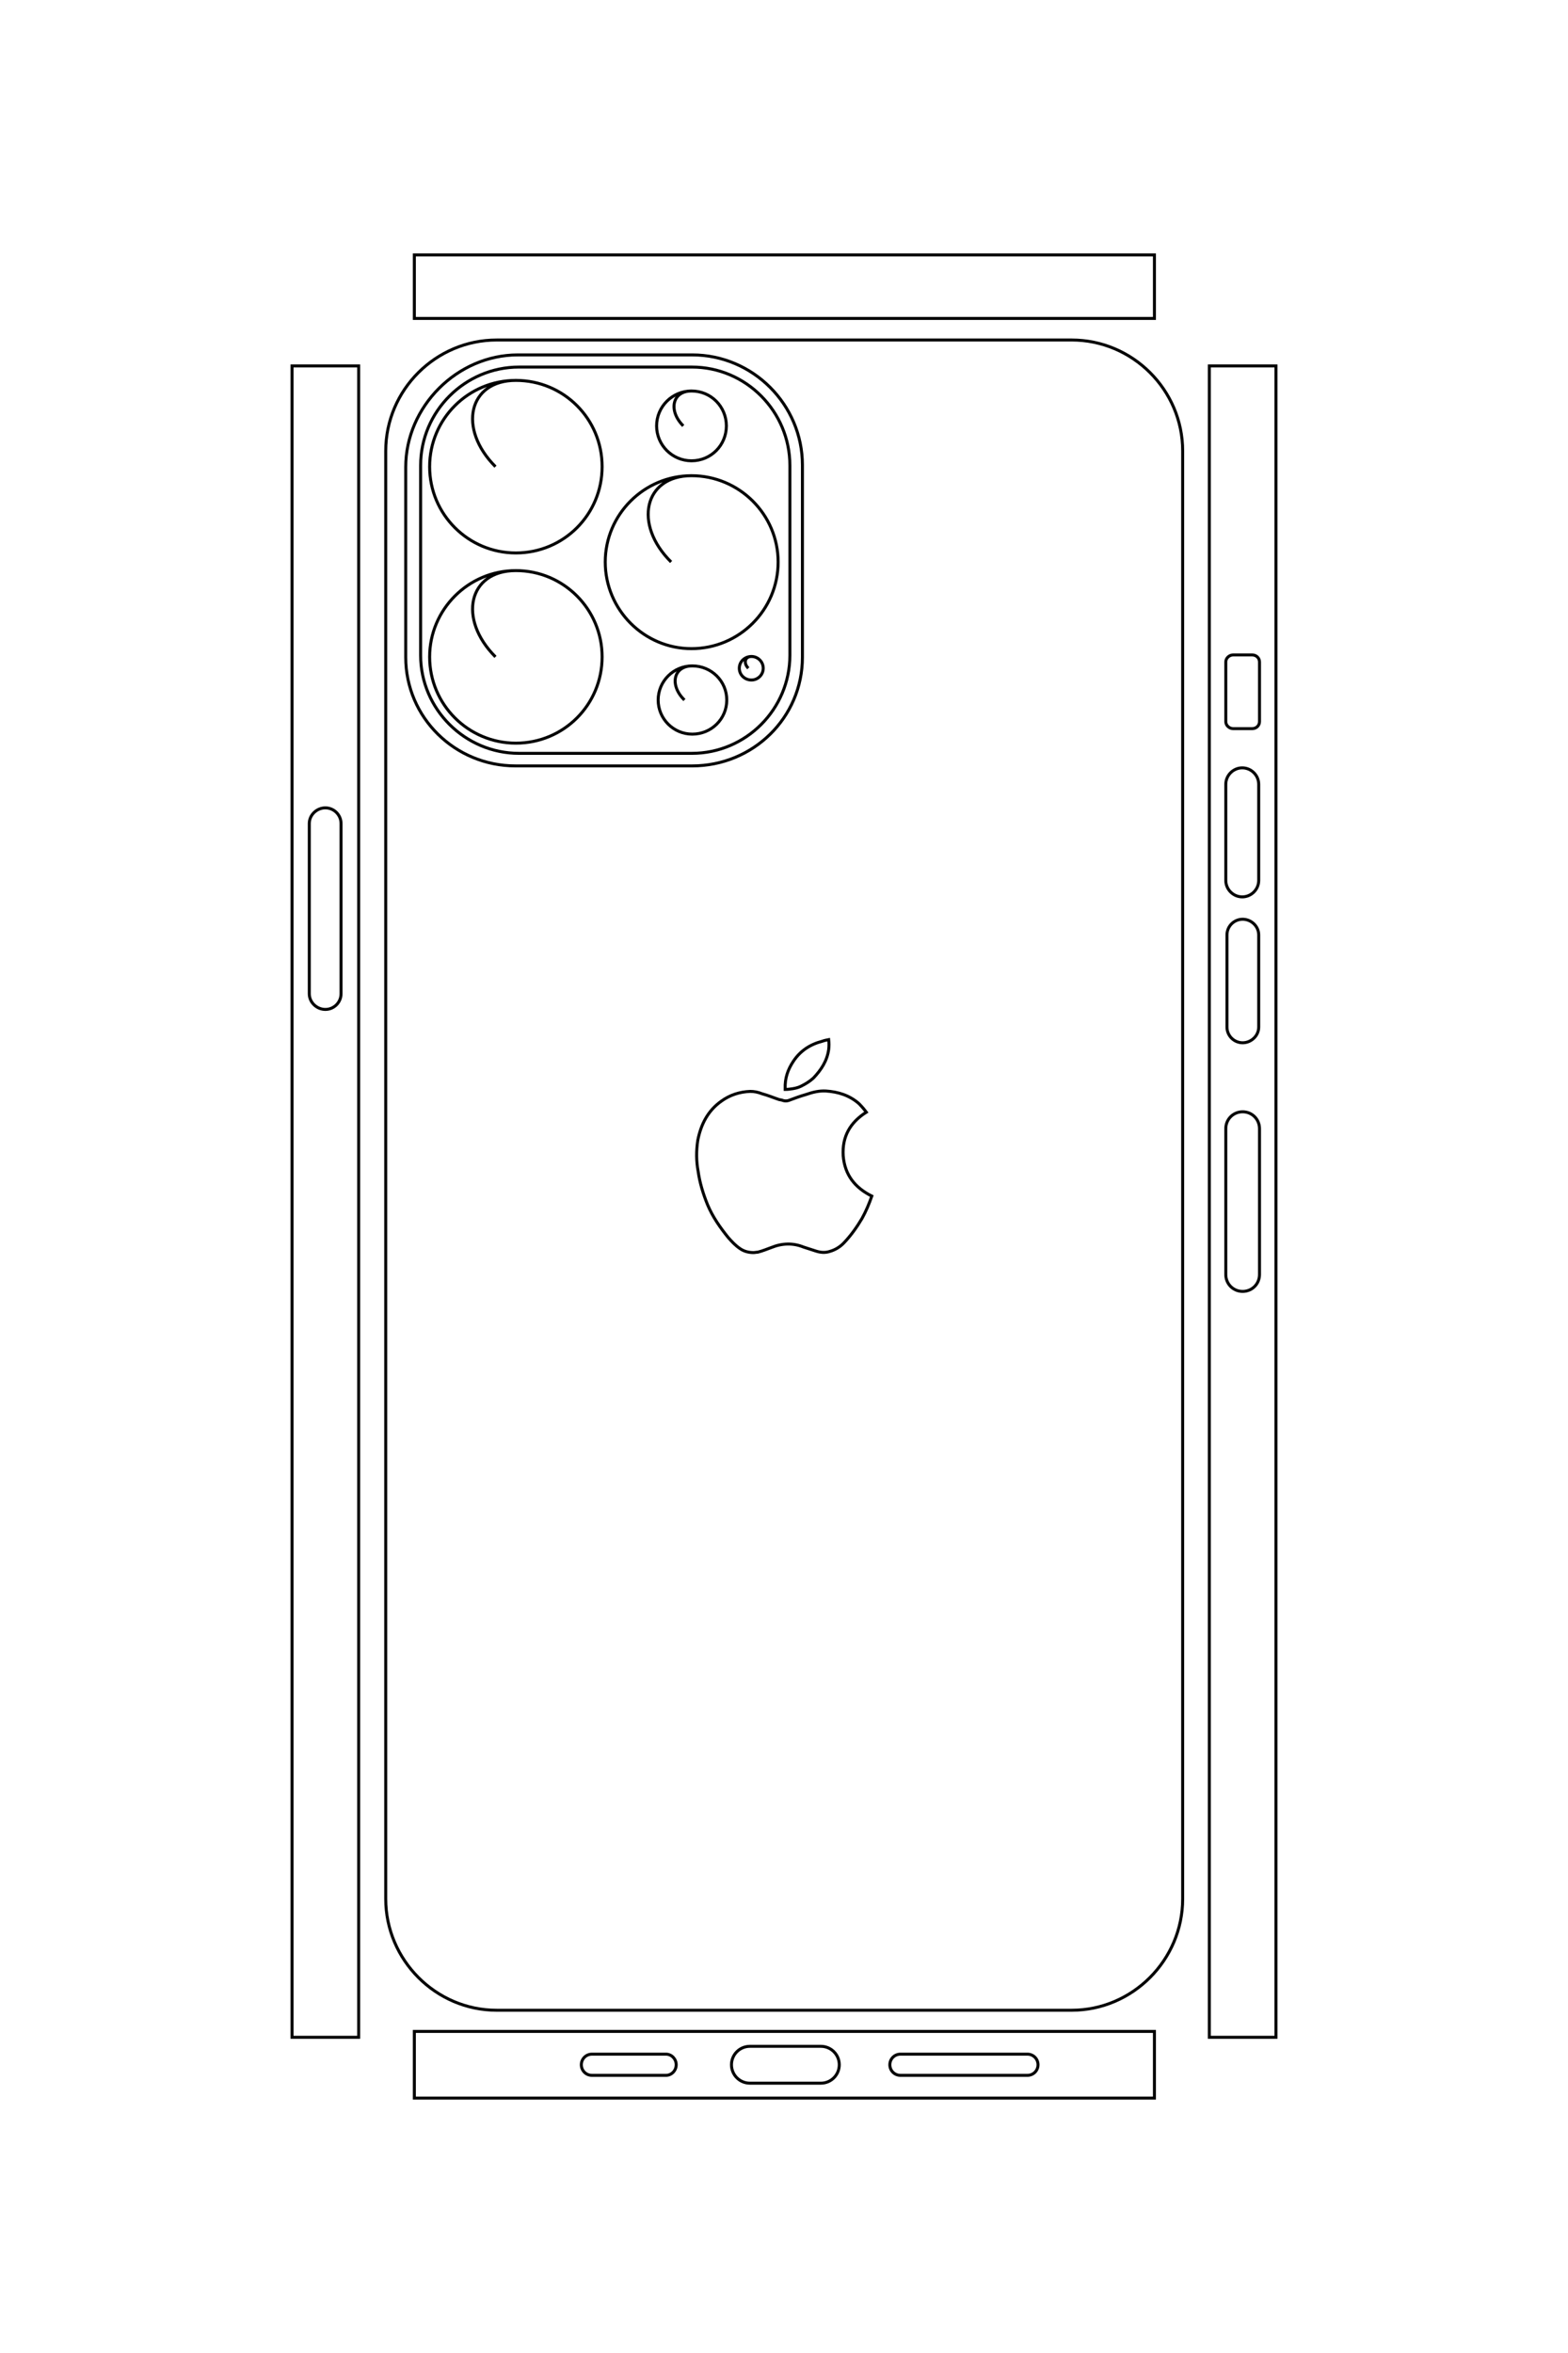 <?xml version="1.0" encoding="UTF-8"?>
<!DOCTYPE svg PUBLIC "-//W3C//DTD SVG 1.1//EN" "http://www.w3.org/Graphics/SVG/1.1/DTD/svg11.dtd">
<!-- Creator: CorelDRAW X8 -->
<svg xmlns="http://www.w3.org/2000/svg" xml:space="preserve" width="40mm" height="60mm" version="1.1" style="shape-rendering:geometricPrecision; text-rendering:geometricPrecision; image-rendering:optimizeQuality; fill-rule:evenodd; clip-rule:evenodd"
viewBox="0 0 4000 6000"
 xmlns:xlink="http://www.w3.org/1999/xlink">
 <defs>
  <style type="text/css">
   <![CDATA[
    .str0 {stroke:black;stroke-width:7.62}
    .fil0 {fill:none}
   ]]>
  </style>
 </defs>
 <g id="图层_x0020_1">
  <path class="fil0 str0" d="M3213 2878l0 372c0,24 -19,43 -43,43l0 0c-24,0 -43,-19 -43,-43l0 -372c0,-24 19,-43 43,-43l0 0c24,0 43,19 43,43zm-2 -494l0 235c0,22 -19,40 -41,40l0 0c-22,0 -40,-18 -40,-40l0 -235c0,-22 18,-40 40,-40l0 0c22,0 41,18 41,40zm0 -384l0 245c0,23 -19,42 -42,42l0 0c-23,0 -42,-19 -42,-42l0 -245c0,-23 19,-42 42,-42l0 0c23,0 42,19 42,42zm2 -312l0 152c0,10 -8,18 -19,18l-48 0c-10,0 -19,-8 -19,-18l0 -152c0,-10 9,-18 19,-18l48 0c11,0 19,8 19,18zm42 -755l0 4262 -170 0 0 -4262 170 0zm-2198 -121l0 -162 1888 0 0 162 -1888 0zm207 378c-97,-97 -69,-220 52,-220 122,0 220,98 220,220 0,122 -98,220 -220,220 -121,0 -220,-98 -220,-220 0,-122 99,-220 220,-220m-52 705c-97,-97 -69,-220 52,-220 122,0 220,99 220,220 0,122 -98,220 -220,220 -121,0 -220,-98 -220,-220 0,-121 99,-220 220,-220m427 -369c-39,-39 -28,-89 21,-89 50,0 89,40 89,89 0,49 -39,89 -89,89 -49,0 -89,-40 -89,-89 0,-49 40,-89 89,-89m-52 436c-97,-96 -69,-220 52,-220 122,0 221,99 221,220 0,122 -99,221 -221,221 -121,0 -220,-99 -220,-221 0,-121 99,-220 220,-220m-18 572c-39,-38 -28,-87 20,-87 49,0 88,39 88,87 0,48 -39,87 -88,87 -48,0 -87,-39 -87,-87 0,-48 39,-87 87,-87m143 6c-13,-13 -9,-30 8,-30 16,0 30,13 30,30 0,17 -14,30 -30,30 -17,0 -31,-13 -31,-30 0,-17 14,-30 31,-30m-593 -738l441 0c138,0 250,113 250,251l0 484c0,137 -112,250 -250,250l-441 0c-138,0 -251,-113 -251,-250l0 -484c0,-138 113,-251 251,-251zm-3 -31l445 0c155,0 281,127 281,281l0 490c0,154 -126,277 -281,277l-451 0c-154,0 -280,-123 -280,-277l0 -485c0,-154 131,-286 286,-286zm793 1746c1,9 1,16 0,25 -4,29 -19,52 -39,73 -10,9 -20,15 -32,21 -8,4 -18,6 -27,7 -6,1 -13,1 -13,1 0,0 0,-2 0,-2 -1,-27 7,-49 21,-70 18,-27 43,-43 74,-51 5,-2 11,-3 16,-4zm96 185c-41,26 -62,62 -59,111 4,50 31,82 73,103 -7,20 -15,39 -25,57 -13,22 -28,43 -45,61 -10,11 -23,19 -37,23 -12,4 -24,3 -36,-1 -10,-3 -21,-7 -31,-10 -27,-11 -55,-10 -82,1 -11,4 -23,9 -35,12 -4,0 -7,1 -11,1 -12,0 -24,-3 -34,-10 -12,-8 -21,-18 -30,-28 -21,-26 -40,-53 -53,-84 -11,-27 -20,-56 -24,-85 -5,-26 -5,-53 -1,-79 8,-41 26,-76 60,-100 22,-16 47,-24 74,-25 10,0 20,2 30,6 15,4 29,10 44,15 2,0 4,1 6,1 7,3 14,3 21,0 13,-5 27,-10 41,-14 17,-6 34,-10 51,-9 31,2 60,11 84,32 7,7 13,14 19,22zm-943 2290l1467 0c155,0 283,-128 283,-284l0 -3692c0,-156 -128,-283 -283,-283l-1467 0c-155,0 -283,127 -283,283l0 3692c0,156 128,284 283,284zm243 112l189 0c14,0 26,12 26,27l0 0c0,15 -12,27 -26,27l-189 0c-15,0 -27,-12 -27,-27l0 0c0,-15 12,-27 27,-27zm403 -20l181 0c26,0 47,21 47,47l0 0c0,26 -21,47 -47,47l-181 0c-26,0 -47,-21 -47,-47l0 0c0,-26 21,-47 47,-47zm384 20l324 0c15,0 27,12 27,27l0 0c0,15 -12,27 -27,27l-324 0c-15,0 -27,-12 -27,-27l0 0c0,-15 12,-27 27,-27zm-1240 112l0 -170 1888 0 0 170 -1888 0zm-187 -3250l0 434c0,22 -18,40 -40,40l0 0c-22,0 -41,-18 -41,-40l0 -434c0,-22 19,-40 41,-40l0 0c22,0 40,18 40,40zm45 -1167l0 4262 -170 0 0 -4262 170 0z"/>
 </g>
</svg>

